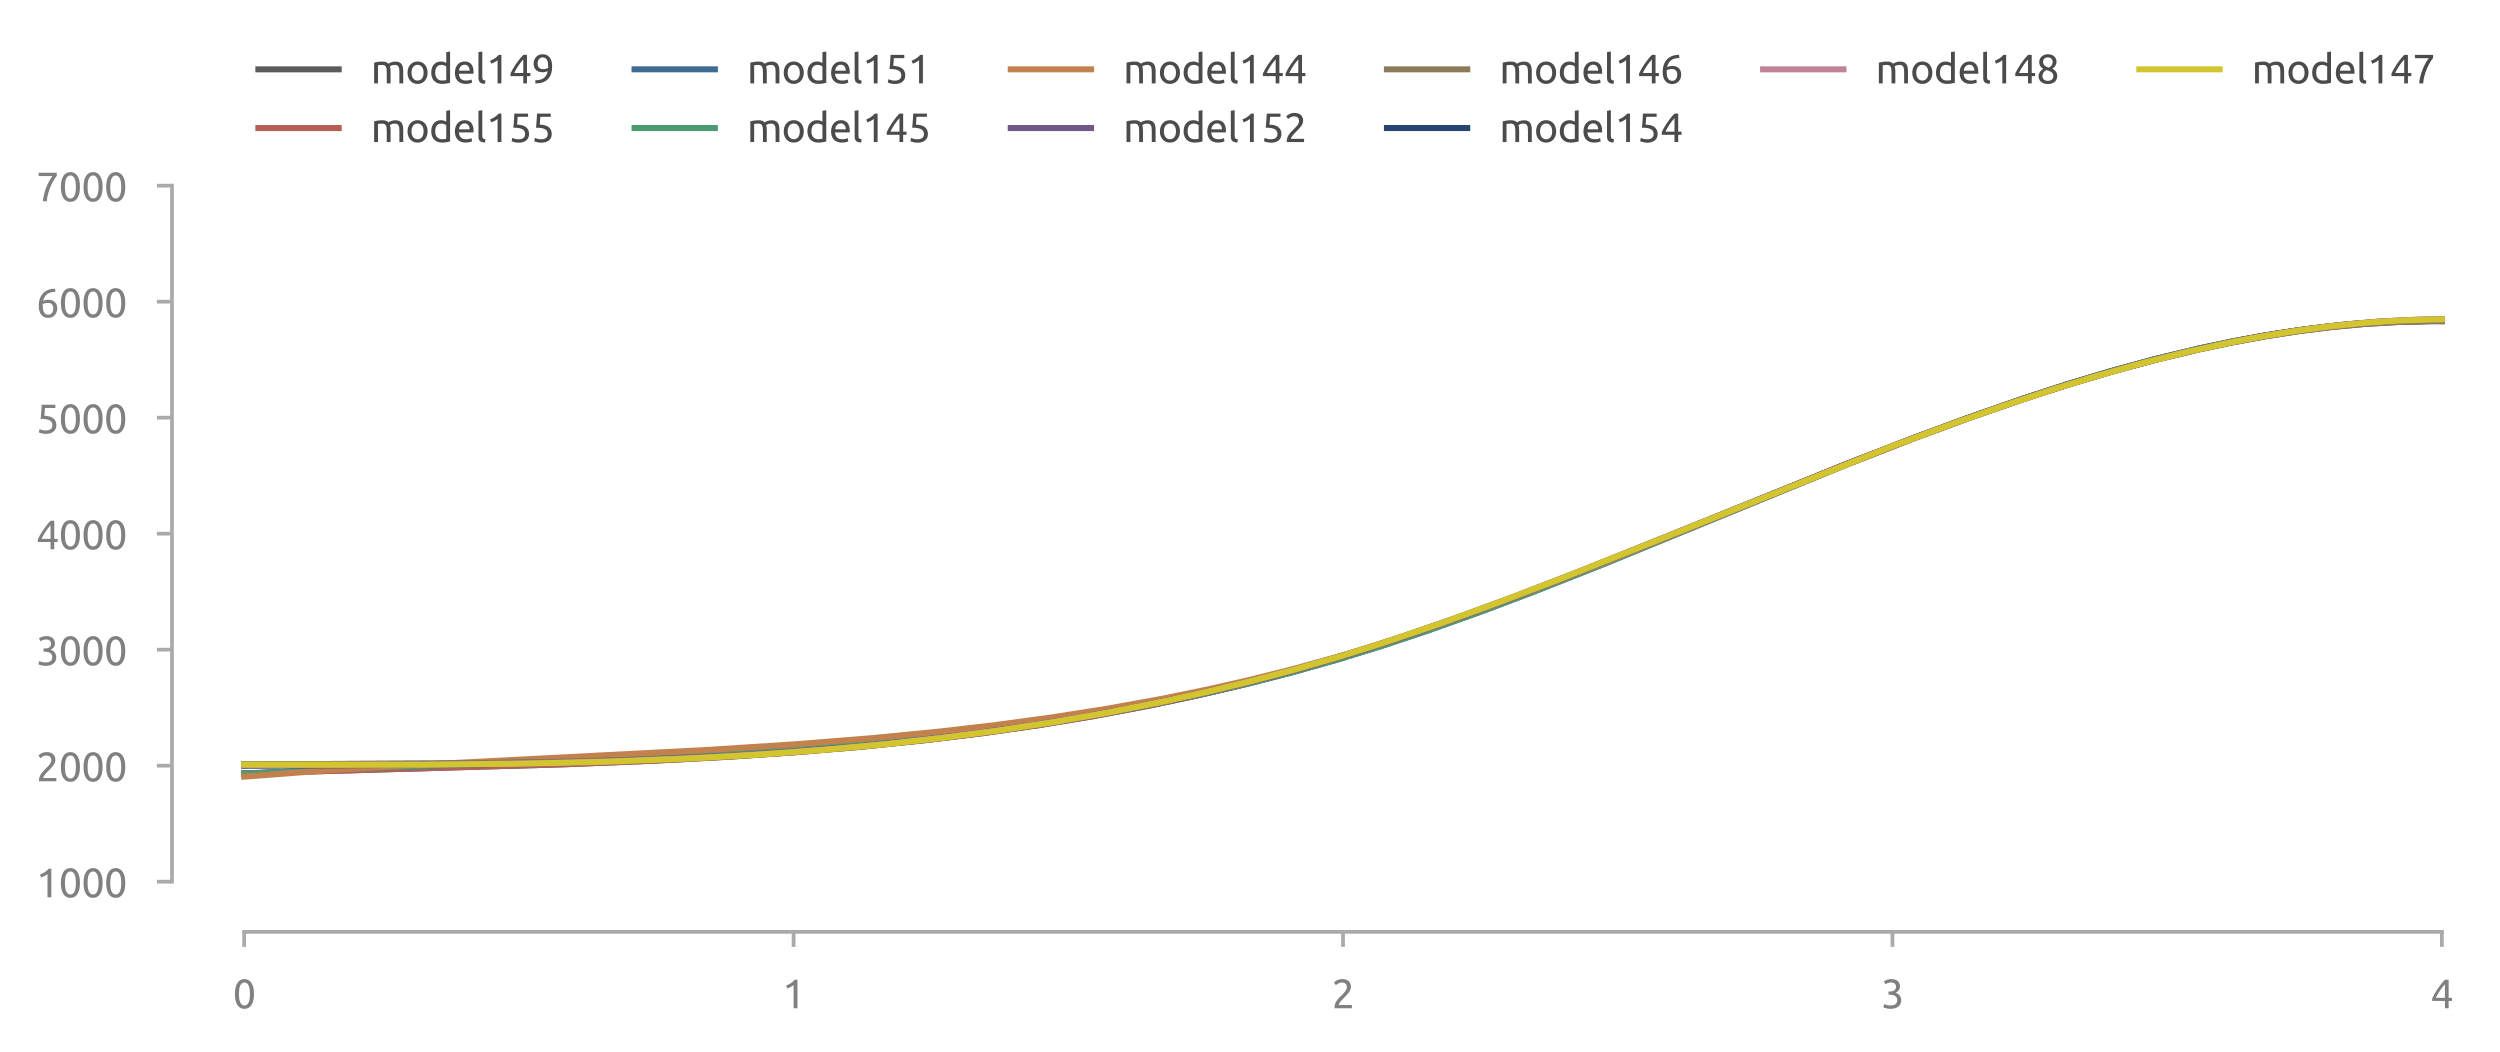 <?xml version="1.0" encoding="utf-8" standalone="no"?>
<!DOCTYPE svg PUBLIC "-//W3C//DTD SVG 1.1//EN"
  "http://www.w3.org/Graphics/SVG/1.1/DTD/svg11.dtd">
<svg xmlns:xlink="http://www.w3.org/1999/xlink" width="497.85pt" height="209.463pt" viewBox="0 0 497.85 209.463" xmlns="http://www.w3.org/2000/svg" version="1.1">
 <defs>
  <style type="text/css">*{stroke-linejoin: round; stroke-linecap: butt}</style>
 </defs>
 <g id="figure_1">
  <g id="patch_1">
   <path d="M 0 209.463 
L 497.85 209.463 
L 497.85 -0 
L 0 -0 
L 0 209.463 
z
" style="fill: none"/>
  </g>
  <g id="axes_1">
   <g id="patch_2">
    <path d="M 44.25 175.575 
L 490.65 175.575 
L 490.65 36.975 
L 44.25 36.975 
L 44.25 175.575 
z
" style="fill: none"/>
   </g>
   <g id="matplotlib.axis_1">
    <g id="xtick_1">
     <g id="line2d_1">
      <defs>
       <path id="m0e3660e4d1" d="M 0 0 
L 0 3 
" style="stroke: #aaaaaa; stroke-width: 0.75"/>
      </defs>
      <g>
       <use xlink:href="#m0e3660e4d1" x="48.626" y="185.575" style="fill: #aaaaaa; stroke: #aaaaaa; stroke-width: 0.75"/>
      </g>
     </g>
     <g id="text_1">
      <!-- 0 -->
      <g style="fill: #808080" transform="translate(46.37 200.782) scale(0.08 -0.08)">
       <defs>
        <path id="Ubuntu-30" d="M 320 2221 
Q 320 3334 713 3936 
Q 1107 4538 1805 4538 
Q 2502 4538 2896 3936 
Q 3290 3334 3290 2221 
Q 3290 1107 2896 505 
Q 2502 -96 1805 -96 
Q 1107 -96 713 505 
Q 320 1107 320 2221 
z
M 2662 2221 
Q 2662 2586 2620 2912 
Q 2579 3238 2480 3481 
Q 2381 3725 2214 3869 
Q 2048 4013 1805 4013 
Q 1562 4013 1395 3869 
Q 1229 3725 1129 3481 
Q 1030 3238 988 2912 
Q 947 2586 947 2221 
Q 947 1856 988 1529 
Q 1030 1203 1129 960 
Q 1229 717 1395 573 
Q 1562 429 1805 429 
Q 2048 429 2214 573 
Q 2381 717 2480 960 
Q 2579 1203 2620 1529 
Q 2662 1856 2662 2221 
z
" transform="scale(0.016)"/>
       </defs>
       <use xlink:href="#Ubuntu-30"/>
      </g>
     </g>
    </g>
    <g id="xtick_2">
     <g id="line2d_2">
      <g>
       <use xlink:href="#m0e3660e4d1" x="158.038" y="185.575" style="fill: #aaaaaa; stroke: #aaaaaa; stroke-width: 0.75"/>
      </g>
     </g>
     <g id="text_2">
      <!-- 1 -->
      <g style="fill: #808080" transform="translate(155.782 200.782) scale(0.08 -0.08)">
       <defs>
        <path id="Ubuntu-31" d="M 595 3520 
Q 960 3661 1305 3881 
Q 1651 4102 1939 4435 
L 2362 4435 
L 2362 0 
L 1766 0 
L 1766 3610 
Q 1690 3539 1578 3462 
Q 1466 3386 1334 3315 
Q 1203 3245 1059 3181 
Q 915 3117 781 3072 
L 595 3520 
z
" transform="scale(0.016)"/>
       </defs>
       <use xlink:href="#Ubuntu-31"/>
      </g>
     </g>
    </g>
    <g id="xtick_3">
     <g id="line2d_3">
      <g>
       <use xlink:href="#m0e3660e4d1" x="267.45" y="185.575" style="fill: #aaaaaa; stroke: #aaaaaa; stroke-width: 0.75"/>
      </g>
     </g>
     <g id="text_3">
      <!-- 2 -->
      <g style="fill: #808080" transform="translate(265.194 200.782) scale(0.08 -0.08)">
       <defs>
        <path id="Ubuntu-32" d="M 2989 3302 
Q 2989 3072 2896 2857 
Q 2803 2643 2649 2435 
Q 2496 2227 2304 2025 
Q 2112 1824 1920 1632 
Q 1811 1523 1667 1376 
Q 1523 1229 1395 1069 
Q 1267 909 1180 761 
Q 1094 614 1094 506 
L 3136 506 
L 3136 0 
L 448 0 
Q 442 38 442 76 
Q 442 115 442 147 
Q 442 448 541 707 
Q 640 966 800 1196 
Q 960 1427 1158 1632 
Q 1357 1837 1549 2029 
Q 1709 2182 1853 2332 
Q 1997 2483 2109 2633 
Q 2221 2784 2288 2944 
Q 2355 3104 2355 3283 
Q 2355 3475 2294 3609 
Q 2234 3744 2131 3833 
Q 2029 3923 1891 3964 
Q 1754 4006 1600 4006 
Q 1414 4006 1260 3955 
Q 1107 3904 985 3837 
Q 864 3770 781 3696 
Q 698 3622 653 3584 
L 358 4006 
Q 416 4070 531 4163 
Q 646 4256 806 4339 
Q 966 4422 1164 4480 
Q 1363 4538 1594 4538 
Q 2291 4538 2640 4214 
Q 2989 3891 2989 3302 
z
" transform="scale(0.016)"/>
       </defs>
       <use xlink:href="#Ubuntu-32"/>
      </g>
     </g>
    </g>
    <g id="xtick_4">
     <g id="line2d_4">
      <g>
       <use xlink:href="#m0e3660e4d1" x="376.862" y="185.575" style="fill: #aaaaaa; stroke: #aaaaaa; stroke-width: 0.75"/>
      </g>
     </g>
     <g id="text_4">
      <!-- 3 -->
      <g style="fill: #808080" transform="translate(374.606 200.782) scale(0.08 -0.08)">
       <defs>
        <path id="Ubuntu-33" d="M 1446 435 
Q 2016 435 2262 659 
Q 2509 883 2509 1261 
Q 2509 1504 2406 1670 
Q 2304 1837 2137 1936 
Q 1971 2035 1750 2076 
Q 1530 2118 1299 2118 
L 1146 2118 
L 1146 2605 
L 1357 2605 
Q 1517 2605 1686 2637 
Q 1856 2669 1997 2752 
Q 2138 2835 2227 2979 
Q 2317 3123 2317 3341 
Q 2317 3520 2253 3648 
Q 2189 3776 2083 3859 
Q 1978 3942 1840 3977 
Q 1702 4013 1549 4013 
Q 1242 4013 1027 3923 
Q 813 3834 666 3738 
L 435 4192 
Q 512 4243 630 4304 
Q 749 4365 896 4416 
Q 1043 4467 1212 4502 
Q 1382 4538 1568 4538 
Q 1920 4538 2176 4451 
Q 2432 4365 2598 4208 
Q 2765 4051 2848 3836 
Q 2931 3622 2931 3373 
Q 2931 3027 2732 2780 
Q 2534 2534 2253 2406 
Q 2426 2355 2586 2259 
Q 2746 2163 2864 2016 
Q 2982 1869 3056 1677 
Q 3130 1485 3130 1248 
Q 3130 960 3030 713 
Q 2931 467 2723 288 
Q 2515 109 2201 6 
Q 1888 -96 1459 -96 
Q 1293 -96 1117 -70 
Q 941 -45 787 -6 
Q 634 32 518 70 
Q 403 109 352 134 
L 467 653 
Q 576 602 829 518 
Q 1082 435 1446 435 
z
" transform="scale(0.016)"/>
       </defs>
       <use xlink:href="#Ubuntu-33"/>
      </g>
     </g>
    </g>
    <g id="xtick_5">
     <g id="line2d_5">
      <g>
       <use xlink:href="#m0e3660e4d1" x="486.274" y="185.575" style="fill: #aaaaaa; stroke: #aaaaaa; stroke-width: 0.75"/>
      </g>
     </g>
     <g id="text_5">
      <!-- 4 -->
      <g style="fill: #808080" transform="translate(484.017 200.782) scale(0.08 -0.08)">
       <defs>
        <path id="Ubuntu-34" d="M 256 1536 
Q 378 1818 589 2192 
Q 800 2566 1065 2963 
Q 1331 3360 1635 3744 
Q 1939 4128 2246 4435 
L 2816 4435 
L 2816 1619 
L 3341 1619 
L 3341 1133 
L 2816 1133 
L 2816 0 
L 2240 0 
L 2240 1133 
L 256 1133 
L 256 1536 
z
M 2240 3731 
Q 2048 3526 1853 3273 
Q 1658 3021 1472 2745 
Q 1286 2470 1123 2182 
Q 960 1894 832 1619 
L 2240 1619 
L 2240 3731 
z
" transform="scale(0.016)"/>
       </defs>
       <use xlink:href="#Ubuntu-34"/>
      </g>
     </g>
    </g>
   </g>
   <g id="matplotlib.axis_2">
    <g id="ytick_1">
     <g id="line2d_6">
      <defs>
       <path id="ma81169bc44" d="M 0 0 
L -3 0 
" style="stroke: #aaaaaa; stroke-width: 0.75"/>
      </defs>
      <g>
       <use xlink:href="#ma81169bc44" x="34.25" y="175.575" style="fill: #aaaaaa; stroke: #aaaaaa; stroke-width: 0.75"/>
      </g>
     </g>
     <g id="text_6">
      <!-- 1000 -->
      <g style="fill: #808080" transform="translate(7.2 178.679) scale(0.08 -0.08)">
       <use xlink:href="#Ubuntu-31"/>
       <use xlink:href="#Ubuntu-30" x="56.4"/>
       <use xlink:href="#Ubuntu-30" x="112.8"/>
       <use xlink:href="#Ubuntu-30" x="169.2"/>
      </g>
     </g>
    </g>
    <g id="ytick_2">
     <g id="line2d_7">
      <g>
       <use xlink:href="#ma81169bc44" x="34.25" y="152.475" style="fill: #aaaaaa; stroke: #aaaaaa; stroke-width: 0.75"/>
      </g>
     </g>
     <g id="text_7">
      <!-- 2000 -->
      <g style="fill: #808080" transform="translate(7.2 155.579) scale(0.08 -0.08)">
       <use xlink:href="#Ubuntu-32"/>
       <use xlink:href="#Ubuntu-30" x="56.4"/>
       <use xlink:href="#Ubuntu-30" x="112.8"/>
       <use xlink:href="#Ubuntu-30" x="169.2"/>
      </g>
     </g>
    </g>
    <g id="ytick_3">
     <g id="line2d_8">
      <g>
       <use xlink:href="#ma81169bc44" x="34.25" y="129.375" style="fill: #aaaaaa; stroke: #aaaaaa; stroke-width: 0.75"/>
      </g>
     </g>
     <g id="text_8">
      <!-- 3000 -->
      <g style="fill: #808080" transform="translate(7.2 132.479) scale(0.08 -0.08)">
       <use xlink:href="#Ubuntu-33"/>
       <use xlink:href="#Ubuntu-30" x="56.4"/>
       <use xlink:href="#Ubuntu-30" x="112.8"/>
       <use xlink:href="#Ubuntu-30" x="169.2"/>
      </g>
     </g>
    </g>
    <g id="ytick_4">
     <g id="line2d_9">
      <g>
       <use xlink:href="#ma81169bc44" x="34.25" y="106.275" style="fill: #aaaaaa; stroke: #aaaaaa; stroke-width: 0.75"/>
      </g>
     </g>
     <g id="text_9">
      <!-- 4000 -->
      <g style="fill: #808080" transform="translate(7.2 109.379) scale(0.08 -0.08)">
       <use xlink:href="#Ubuntu-34"/>
       <use xlink:href="#Ubuntu-30" x="56.4"/>
       <use xlink:href="#Ubuntu-30" x="112.8"/>
       <use xlink:href="#Ubuntu-30" x="169.2"/>
      </g>
     </g>
    </g>
    <g id="ytick_5">
     <g id="line2d_10">
      <g>
       <use xlink:href="#ma81169bc44" x="34.25" y="83.175" style="fill: #aaaaaa; stroke: #aaaaaa; stroke-width: 0.75"/>
      </g>
     </g>
     <g id="text_10">
      <!-- 5000 -->
      <g style="fill: #808080" transform="translate(7.2 86.279) scale(0.08 -0.08)">
       <defs>
        <path id="Ubuntu-35" d="M 1274 2726 
Q 2240 2688 2691 2304 
Q 3142 1920 3142 1261 
Q 3142 966 3043 716 
Q 2944 467 2742 288 
Q 2541 109 2233 6 
Q 1926 -96 1504 -96 
Q 1338 -96 1165 -70 
Q 992 -45 845 -6 
Q 698 32 582 70 
Q 467 109 416 134 
L 531 653 
Q 640 602 886 518 
Q 1133 435 1491 435 
Q 1779 435 1974 499 
Q 2170 563 2291 672 
Q 2413 781 2467 925 
Q 2522 1069 2522 1229 
Q 2522 1472 2438 1661 
Q 2355 1850 2144 1978 
Q 1933 2106 1581 2173 
Q 1229 2240 691 2240 
Q 730 2554 752 2829 
Q 774 3104 793 3366 
Q 813 3629 825 3888 
Q 838 4147 851 4435 
L 2989 4435 
L 2989 3930 
L 1370 3930 
Q 1363 3834 1350 3670 
Q 1338 3507 1325 3331 
Q 1312 3155 1299 2988 
Q 1286 2822 1274 2726 
z
" transform="scale(0.016)"/>
       </defs>
       <use xlink:href="#Ubuntu-35"/>
       <use xlink:href="#Ubuntu-30" x="56.4"/>
       <use xlink:href="#Ubuntu-30" x="112.8"/>
       <use xlink:href="#Ubuntu-30" x="169.2"/>
      </g>
     </g>
    </g>
    <g id="ytick_6">
     <g id="line2d_11">
      <g>
       <use xlink:href="#ma81169bc44" x="34.25" y="60.075" style="fill: #aaaaaa; stroke: #aaaaaa; stroke-width: 0.75"/>
      </g>
     </g>
     <g id="text_11">
      <!-- 6000 -->
      <g style="fill: #808080" transform="translate(7.2 63.179) scale(0.08 -0.08)">
       <defs>
        <path id="Ubuntu-36" d="M 403 1779 
Q 403 2426 582 2922 
Q 762 3418 1091 3757 
Q 1421 4096 1891 4272 
Q 2362 4448 2950 4454 
L 2995 3955 
Q 2618 3949 2307 3872 
Q 1997 3795 1753 3628 
Q 1510 3462 1344 3196 
Q 1178 2931 1094 2541 
Q 1261 2618 1469 2669 
Q 1677 2720 1901 2720 
Q 2278 2720 2540 2605 
Q 2803 2490 2969 2301 
Q 3136 2112 3209 1865 
Q 3283 1619 3283 1350 
Q 3283 1107 3200 851 
Q 3117 595 2947 384 
Q 2778 173 2515 38 
Q 2253 -96 1894 -96 
Q 1165 -96 784 403 
Q 403 902 403 1779 
z
M 1837 2234 
Q 1613 2234 1421 2192 
Q 1229 2150 1037 2067 
Q 1030 1997 1027 1923 
Q 1024 1850 1024 1779 
Q 1024 1498 1062 1248 
Q 1101 998 1200 809 
Q 1299 621 1465 509 
Q 1632 397 1888 397 
Q 2099 397 2246 486 
Q 2394 576 2490 717 
Q 2586 858 2627 1021 
Q 2669 1184 2669 1338 
Q 2669 1773 2461 2003 
Q 2253 2234 1837 2234 
z
" transform="scale(0.016)"/>
       </defs>
       <use xlink:href="#Ubuntu-36"/>
       <use xlink:href="#Ubuntu-30" x="56.4"/>
       <use xlink:href="#Ubuntu-30" x="112.8"/>
       <use xlink:href="#Ubuntu-30" x="169.2"/>
      </g>
     </g>
    </g>
    <g id="ytick_7">
     <g id="line2d_12">
      <g>
       <use xlink:href="#ma81169bc44" x="34.25" y="36.975" style="fill: #aaaaaa; stroke: #aaaaaa; stroke-width: 0.75"/>
      </g>
     </g>
     <g id="text_12">
      <!-- 7000 -->
      <g style="fill: #808080" transform="translate(7.2 40.079) scale(0.08 -0.08)">
       <defs>
        <path id="Ubuntu-37" d="M 1043 0 
Q 1082 512 1226 1078 
Q 1370 1645 1581 2179 
Q 1792 2714 2045 3171 
Q 2298 3629 2541 3917 
L 384 3917 
L 384 4435 
L 3206 4435 
L 3206 3942 
Q 2995 3699 2739 3273 
Q 2483 2848 2256 2320 
Q 2029 1792 1865 1193 
Q 1702 595 1664 0 
L 1043 0 
z
" transform="scale(0.016)"/>
       </defs>
       <use xlink:href="#Ubuntu-37"/>
       <use xlink:href="#Ubuntu-30" x="56.4"/>
       <use xlink:href="#Ubuntu-30" x="112.8"/>
       <use xlink:href="#Ubuntu-30" x="169.2"/>
      </g>
     </g>
    </g>
   </g>
   <g id="line2d_13">
    <path d="M 48.626 153.997 
L 75.017 153.255 
L 112.404 152.198 
L 129.998 151.495 
L 145.393 150.679 
L 158.588 149.786 
L 171.783 148.677 
L 184.979 147.314 
L 195.975 145.961 
L 206.971 144.386 
L 217.967 142.57 
L 228.963 140.492 
L 237.76 138.628 
L 246.557 136.571 
L 255.354 134.313 
L 264.151 131.842 
L 272.948 129.149 
L 281.745 126.247 
L 292.741 122.364 
L 303.737 118.249 
L 316.933 113.076 
L 336.726 105.031 
L 367.515 92.491 
L 380.71 87.353 
L 391.707 83.276 
L 402.703 79.442 
L 411.5 76.586 
L 420.297 73.946 
L 429.094 71.549 
L 437.89 69.423 
L 444.488 68.023 
L 451.086 66.801 
L 457.684 65.77 
L 464.281 64.94 
L 470.879 64.324 
L 477.477 63.932 
L 484.074 63.776 
L 486.274 63.779 
L 486.274 63.779 
" clip-path="url(#pc336cd7f4e)" style="fill: none; stroke: #5b5b5b; stroke-width: 1.2; stroke-linecap: square"/>
   </g>
   <g id="line2d_14">
    <path d="M 48.626 153.994 
L 75.017 153.253 
L 112.404 152.197 
L 129.998 151.495 
L 145.393 150.68 
L 158.588 149.787 
L 171.783 148.677 
L 184.979 147.315 
L 195.975 145.961 
L 206.971 144.386 
L 217.967 142.57 
L 228.963 140.493 
L 237.76 138.628 
L 246.557 136.571 
L 255.354 134.313 
L 264.151 131.842 
L 272.948 129.149 
L 281.745 126.247 
L 292.741 122.364 
L 303.737 118.249 
L 316.933 113.076 
L 336.726 105.031 
L 367.515 92.491 
L 380.71 87.353 
L 391.707 83.276 
L 402.703 79.442 
L 411.5 76.585 
L 420.297 73.945 
L 429.094 71.549 
L 437.89 69.423 
L 444.488 68.022 
L 451.086 66.801 
L 457.684 65.769 
L 464.281 64.94 
L 470.879 64.323 
L 477.477 63.931 
L 484.074 63.776 
L 486.274 63.778 
L 486.274 63.778 
" clip-path="url(#pc336cd7f4e)" style="fill: none; stroke: #b45f58; stroke-width: 1.2; stroke-linecap: square"/>
   </g>
   <g id="line2d_15">
    <path d="M 48.626 154.092 
L 66.22 153.221 
L 90.412 152.279 
L 129.998 150.762 
L 147.592 149.851 
L 162.987 148.824 
L 176.182 147.72 
L 189.377 146.367 
L 200.373 145.018 
L 211.37 143.443 
L 222.366 141.618 
L 231.163 139.962 
L 239.96 138.118 
L 248.757 136.074 
L 257.553 133.818 
L 266.35 131.337 
L 275.147 128.624 
L 283.944 125.697 
L 294.94 121.781 
L 305.937 117.629 
L 319.132 112.413 
L 338.925 104.309 
L 367.515 92.595 
L 380.71 87.419 
L 391.707 83.312 
L 402.703 79.452 
L 411.5 76.579 
L 420.297 73.928 
L 429.094 71.525 
L 437.89 69.4 
L 444.488 68.004 
L 451.086 66.793 
L 457.684 65.777 
L 464.281 64.968 
L 470.879 64.378 
L 477.477 64.02 
L 484.074 63.904 
L 486.274 63.921 
L 486.274 63.921 
" clip-path="url(#pc336cd7f4e)" style="fill: none; stroke: #3d6b91; stroke-width: 1.2; stroke-linecap: square"/>
   </g>
   <g id="line2d_16">
    <path d="M 48.626 154.099 
L 66.22 153.225 
L 90.412 152.281 
L 129.998 150.762 
L 147.592 149.851 
L 162.987 148.824 
L 176.182 147.72 
L 189.377 146.367 
L 200.373 145.019 
L 211.37 143.444 
L 222.366 141.619 
L 231.163 139.963 
L 239.96 138.119 
L 248.757 136.074 
L 257.553 133.818 
L 266.35 131.337 
L 275.147 128.623 
L 283.944 125.696 
L 294.94 121.779 
L 305.937 117.626 
L 319.132 112.409 
L 338.925 104.303 
L 367.515 92.587 
L 380.71 87.409 
L 391.707 83.302 
L 402.703 79.442 
L 411.5 76.569 
L 420.297 73.918 
L 429.094 71.516 
L 437.89 69.391 
L 444.488 67.996 
L 451.086 66.786 
L 457.684 65.771 
L 464.281 64.963 
L 470.879 64.375 
L 477.477 64.017 
L 484.074 63.903 
L 486.274 63.921 
L 486.274 63.921 
" clip-path="url(#pc336cd7f4e)" style="fill: none; stroke: #4e9a73; stroke-width: 1.2; stroke-linecap: square"/>
   </g>
   <g id="line2d_17">
    <path d="M 48.626 154.662 
L 64.021 153.484 
L 81.615 152.393 
L 105.806 151.147 
L 140.994 149.336 
L 158.588 148.199 
L 173.983 146.964 
L 187.178 145.671 
L 198.174 144.394 
L 209.17 142.907 
L 220.167 141.185 
L 231.163 139.202 
L 239.96 137.409 
L 248.757 135.419 
L 257.553 133.219 
L 266.35 130.795 
L 275.147 128.138 
L 283.944 125.267 
L 294.94 121.419 
L 305.937 117.333 
L 319.132 112.193 
L 338.925 104.194 
L 367.515 92.605 
L 380.71 87.474 
L 391.707 83.399 
L 402.703 79.564 
L 411.5 76.705 
L 420.297 74.063 
L 429.094 71.665 
L 437.89 69.538 
L 444.488 68.138 
L 451.086 66.919 
L 457.684 65.891 
L 464.281 65.067 
L 470.879 64.459 
L 477.477 64.078 
L 484.074 63.935 
L 486.274 63.943 
L 486.274 63.943 
" clip-path="url(#pc336cd7f4e)" style="fill: none; stroke: #c3824d; stroke-width: 1.2; stroke-linecap: square"/>
   </g>
   <g id="line2d_18">
    <path d="M 48.626 152.218 
L 94.81 152.007 
L 114.603 151.663 
L 129.998 151.19 
L 145.393 150.482 
L 158.588 149.651 
L 171.783 148.578 
L 182.78 147.478 
L 193.776 146.171 
L 204.772 144.638 
L 215.768 142.861 
L 226.764 140.822 
L 235.561 138.99 
L 244.358 136.97 
L 253.155 134.752 
L 261.952 132.326 
L 270.749 129.684 
L 279.546 126.831 
L 290.542 123.007 
L 301.538 118.945 
L 314.733 113.829 
L 332.327 106.748 
L 367.515 92.492 
L 380.71 87.389 
L 391.707 83.341 
L 402.703 79.535 
L 411.5 76.699 
L 420.297 74.078 
L 429.094 71.698 
L 437.89 69.586 
L 444.488 68.194 
L 451.086 66.979 
L 457.684 65.953 
L 464.281 65.126 
L 470.879 64.51 
L 477.477 64.116 
L 484.074 63.956 
L 486.274 63.956 
L 486.274 63.956 
" clip-path="url(#pc336cd7f4e)" style="fill: none; stroke: #71588b; stroke-width: 1.2; stroke-linecap: square"/>
   </g>
   <g id="line2d_19">
    <path d="M 48.626 152.219 
L 94.81 152.008 
L 114.603 151.664 
L 129.998 151.19 
L 145.393 150.482 
L 158.588 149.65 
L 171.783 148.578 
L 182.78 147.477 
L 193.776 146.169 
L 204.772 144.636 
L 215.768 142.859 
L 226.764 140.82 
L 235.561 138.988 
L 244.358 136.968 
L 253.155 134.75 
L 261.952 132.324 
L 270.749 129.682 
L 279.546 126.829 
L 290.542 123.005 
L 301.538 118.943 
L 314.733 113.827 
L 332.327 106.746 
L 367.515 92.49 
L 380.71 87.387 
L 391.707 83.339 
L 402.703 79.533 
L 411.5 76.697 
L 420.297 74.076 
L 429.094 71.696 
L 437.89 69.584 
L 444.488 68.192 
L 451.086 66.977 
L 457.684 65.951 
L 464.281 65.124 
L 470.879 64.508 
L 477.477 64.114 
L 484.074 63.953 
L 486.274 63.953 
L 486.274 63.953 
" clip-path="url(#pc336cd7f4e)" style="fill: none; stroke: #8d7a5a; stroke-width: 1.2; stroke-linecap: square"/>
   </g>
   <g id="line2d_20">
    <path d="M 48.626 152.509 
L 92.611 152.244 
L 112.404 151.878 
L 127.799 151.392 
L 143.193 150.676 
L 156.389 149.844 
L 169.584 148.777 
L 180.58 147.686 
L 191.577 146.394 
L 202.573 144.882 
L 213.569 143.133 
L 224.565 141.128 
L 235.561 138.852 
L 244.358 136.822 
L 253.155 134.598 
L 261.952 132.169 
L 270.749 129.528 
L 279.546 126.68 
L 290.542 122.865 
L 301.538 118.817 
L 314.733 113.721 
L 332.327 106.668 
L 369.714 91.598 
L 382.91 86.543 
L 393.906 82.541 
L 404.902 78.785 
L 413.699 75.991 
L 422.496 73.413 
L 431.293 71.077 
L 440.09 69.01 
L 446.687 67.651 
L 453.285 66.469 
L 459.883 65.474 
L 466.48 64.678 
L 473.078 64.092 
L 479.676 63.727 
L 486.274 63.593 
L 486.274 63.593 
" clip-path="url(#pc336cd7f4e)" style="fill: none; stroke: #274574; stroke-width: 1.2; stroke-linecap: square"/>
   </g>
   <g id="line2d_21">
    <path d="M 48.626 152.42 
L 90.412 152.234 
L 110.205 151.911 
L 125.6 151.462 
L 140.994 150.789 
L 154.19 149.997 
L 167.385 148.974 
L 178.381 147.923 
L 189.377 146.672 
L 200.373 145.206 
L 211.37 143.505 
L 222.366 141.553 
L 233.362 139.331 
L 242.159 137.348 
L 250.956 135.173 
L 259.753 132.796 
L 268.55 130.209 
L 277.347 127.41 
L 288.343 123.649 
L 299.339 119.644 
L 312.534 114.586 
L 330.128 107.563 
L 371.913 90.747 
L 385.109 85.733 
L 396.105 81.777 
L 407.101 78.076 
L 415.898 75.333 
L 424.695 72.813 
L 433.492 70.54 
L 442.289 68.543 
L 448.887 67.24 
L 455.484 66.118 
L 462.082 65.187 
L 468.68 64.457 
L 475.277 63.941 
L 481.875 63.649 
L 486.274 63.585 
L 486.274 63.585 
" clip-path="url(#pc336cd7f4e)" style="fill: none; stroke: #bf8296; stroke-width: 1.2; stroke-linecap: square"/>
   </g>
   <g id="line2d_22">
    <path d="M 48.626 152.255 
L 83.814 152.281 
L 103.607 152.082 
L 121.201 151.675 
L 136.596 151.083 
L 149.791 150.364 
L 162.987 149.419 
L 176.182 148.218 
L 187.178 147.001 
L 198.174 145.569 
L 209.17 143.905 
L 220.167 141.993 
L 231.163 139.815 
L 239.96 137.87 
L 248.757 135.736 
L 257.553 133.403 
L 266.35 130.864 
L 275.147 128.113 
L 286.143 124.404 
L 297.14 120.444 
L 310.335 115.429 
L 325.73 109.328 
L 376.312 89.067 
L 389.507 84.15 
L 400.504 80.296 
L 409.3 77.408 
L 418.097 74.722 
L 426.894 72.263 
L 435.691 70.059 
L 444.488 68.134 
L 451.086 66.89 
L 457.684 65.828 
L 464.281 64.961 
L 470.879 64.298 
L 477.477 63.851 
L 484.074 63.631 
L 486.274 63.61 
L 486.274 63.61 
" clip-path="url(#pc336cd7f4e)" style="fill: none; stroke: #d2c52d; stroke-width: 1.2; stroke-linecap: square"/>
   </g>
   <g id="patch_3">
    <path d="M 34.25 175.575 
L 34.25 36.975 
" style="fill: none; stroke: #aaaaaa; stroke-width: 0.75; stroke-linejoin: miter; stroke-linecap: square"/>
   </g>
   <g id="patch_4">
    <path d="M 48.626 185.575 
L 486.274 185.575 
" style="fill: none; stroke: #aaaaaa; stroke-width: 0.75; stroke-linejoin: miter; stroke-linecap: square"/>
   </g>
   <g id="legend_1">
    <g id="line2d_23">
     <path d="M 51.45 13.807 
L 59.45 13.807 
L 67.45 13.807 
" style="fill: none; stroke: #5b5b5b; stroke-width: 1.2; stroke-linecap: square"/>
    </g>
    <g id="text_13">
     <!-- model149 -->
     <g style="fill: #4b4b4b" transform="translate(73.85 16.608) scale(0.08 -0.08)">
      <defs>
       <path id="Ubuntu-6d" d="M 512 3232 
Q 717 3283 1053 3340 
Q 1389 3398 1830 3398 
Q 2150 3398 2368 3312 
Q 2586 3226 2733 3059 
Q 2778 3091 2874 3148 
Q 2970 3206 3110 3260 
Q 3251 3315 3424 3356 
Q 3597 3398 3795 3398 
Q 4179 3398 4422 3286 
Q 4666 3174 4803 2969 
Q 4941 2765 4989 2483 
Q 5037 2202 5037 1869 
L 5037 0 
L 4442 0 
L 4442 1741 
Q 4442 2035 4413 2246 
Q 4384 2458 4304 2598 
Q 4224 2739 4086 2806 
Q 3949 2874 3731 2874 
Q 3430 2874 3235 2794 
Q 3040 2714 2970 2650 
Q 3021 2483 3046 2284 
Q 3072 2086 3072 1869 
L 3072 0 
L 2477 0 
L 2477 1741 
Q 2477 2035 2445 2246 
Q 2413 2458 2333 2598 
Q 2253 2739 2115 2806 
Q 1978 2874 1766 2874 
Q 1677 2874 1574 2867 
Q 1472 2861 1379 2851 
Q 1286 2842 1209 2829 
Q 1133 2816 1107 2810 
L 1107 0 
L 512 0 
L 512 3232 
z
" transform="scale(0.016)"/>
       <path id="Ubuntu-6f" d="M 3450 1664 
Q 3450 1267 3334 947 
Q 3219 627 3011 396 
Q 2803 166 2515 41 
Q 2227 -83 1888 -83 
Q 1549 -83 1261 41 
Q 973 166 765 396 
Q 557 627 441 947 
Q 326 1267 326 1664 
Q 326 2054 441 2377 
Q 557 2701 765 2931 
Q 973 3162 1261 3286 
Q 1549 3411 1888 3411 
Q 2227 3411 2515 3286 
Q 2803 3162 3011 2931 
Q 3219 2701 3334 2377 
Q 3450 2054 3450 1664 
z
M 2829 1664 
Q 2829 2227 2576 2556 
Q 2323 2886 1888 2886 
Q 1453 2886 1200 2556 
Q 947 2227 947 1664 
Q 947 1101 1200 771 
Q 1453 442 1888 442 
Q 2323 442 2576 771 
Q 2829 1101 2829 1664 
z
" transform="scale(0.016)"/>
       <path id="Ubuntu-64" d="M 2662 2624 
Q 2554 2714 2349 2797 
Q 2144 2880 1901 2880 
Q 1645 2880 1462 2787 
Q 1280 2694 1165 2531 
Q 1050 2368 998 2144 
Q 947 1920 947 1664 
Q 947 1082 1235 765 
Q 1523 448 2003 448 
Q 2246 448 2409 470 
Q 2573 493 2662 518 
L 2662 2624 
z
M 2662 4864 
L 3258 4966 
L 3258 96 
Q 3053 38 2733 -19 
Q 2413 -77 1997 -77 
Q 1613 -77 1305 44 
Q 998 166 780 390 
Q 563 614 444 937 
Q 326 1261 326 1664 
Q 326 2048 425 2368 
Q 525 2688 717 2918 
Q 909 3149 1187 3277 
Q 1466 3405 1824 3405 
Q 2112 3405 2333 3328 
Q 2554 3251 2662 3181 
L 2662 4864 
z
" transform="scale(0.016)"/>
       <path id="Ubuntu-65" d="M 326 1658 
Q 326 2099 454 2428 
Q 582 2758 793 2976 
Q 1005 3194 1280 3302 
Q 1555 3411 1843 3411 
Q 2515 3411 2873 2992 
Q 3232 2573 3232 1715 
Q 3232 1677 3232 1616 
Q 3232 1555 3226 1504 
L 947 1504 
Q 986 986 1248 717 
Q 1510 448 2067 448 
Q 2381 448 2595 502 
Q 2810 557 2918 608 
L 3002 109 
Q 2893 51 2621 -13 
Q 2349 -77 2003 -77 
Q 1568 -77 1251 54 
Q 934 186 729 416 
Q 525 646 425 963 
Q 326 1280 326 1658 
z
M 2611 1984 
Q 2618 2387 2410 2646 
Q 2202 2906 1837 2906 
Q 1632 2906 1475 2826 
Q 1318 2746 1209 2618 
Q 1101 2490 1040 2323 
Q 979 2157 960 1984 
L 2611 1984 
z
" transform="scale(0.016)"/>
       <path id="Ubuntu-6c" d="M 1510 -64 
Q 960 -51 729 173 
Q 499 397 499 870 
L 499 4864 
L 1094 4966 
L 1094 966 
Q 1094 819 1120 723 
Q 1146 627 1203 569 
Q 1261 512 1357 483 
Q 1453 454 1594 435 
L 1510 -64 
z
" transform="scale(0.016)"/>
       <path id="Ubuntu-39" d="M 3206 2662 
Q 3206 1344 2550 669 
Q 1894 -6 602 -13 
L 582 486 
Q 986 486 1309 563 
Q 1632 640 1875 809 
Q 2118 979 2281 1248 
Q 2445 1517 2522 1907 
Q 2355 1830 2144 1782 
Q 1933 1734 1709 1734 
Q 1331 1734 1068 1846 
Q 806 1958 640 2147 
Q 474 2336 400 2582 
Q 326 2829 326 3098 
Q 326 3334 409 3590 
Q 493 3846 662 4057 
Q 832 4269 1094 4403 
Q 1357 4538 1715 4538 
Q 2080 4538 2358 4410 
Q 2637 4282 2825 4038 
Q 3014 3795 3110 3446 
Q 3206 3098 3206 2662 
z
M 1773 2221 
Q 1997 2221 2195 2262 
Q 2394 2304 2579 2387 
Q 2586 2458 2586 2525 
Q 2586 2592 2586 2662 
Q 2586 2938 2547 3190 
Q 2509 3443 2409 3632 
Q 2310 3821 2144 3933 
Q 1978 4045 1722 4045 
Q 1510 4045 1363 3955 
Q 1216 3866 1120 3728 
Q 1024 3590 982 3427 
Q 941 3264 941 3110 
Q 941 2675 1149 2448 
Q 1357 2221 1773 2221 
z
" transform="scale(0.016)"/>
      </defs>
      <use xlink:href="#Ubuntu-6d"/>
      <use xlink:href="#Ubuntu-6f" x="86.1"/>
      <use xlink:href="#Ubuntu-64" x="145.1"/>
      <use xlink:href="#Ubuntu-65" x="204"/>
      <use xlink:href="#Ubuntu-6c" x="259.9"/>
      <use xlink:href="#Ubuntu-31" x="287.2"/>
      <use xlink:href="#Ubuntu-34" x="343.6"/>
      <use xlink:href="#Ubuntu-39" x="400"/>
     </g>
    </g>
    <g id="line2d_24">
     <path d="M 51.45 25.495 
L 59.45 25.495 
L 67.45 25.495 
" style="fill: none; stroke: #b45f58; stroke-width: 1.2; stroke-linecap: square"/>
    </g>
    <g id="text_14">
     <!-- model155 -->
     <g style="fill: #4b4b4b" transform="translate(73.85 28.295) scale(0.08 -0.08)">
      <use xlink:href="#Ubuntu-6d"/>
      <use xlink:href="#Ubuntu-6f" x="86.1"/>
      <use xlink:href="#Ubuntu-64" x="145.1"/>
      <use xlink:href="#Ubuntu-65" x="204"/>
      <use xlink:href="#Ubuntu-6c" x="259.9"/>
      <use xlink:href="#Ubuntu-31" x="287.2"/>
      <use xlink:href="#Ubuntu-35" x="343.6"/>
      <use xlink:href="#Ubuntu-35" x="400"/>
     </g>
    </g>
    <g id="line2d_25">
     <path d="M 126.364 13.807 
L 134.364 13.807 
L 142.364 13.807 
" style="fill: none; stroke: #3d6b91; stroke-width: 1.2; stroke-linecap: square"/>
    </g>
    <g id="text_15">
     <!-- model151 -->
     <g style="fill: #4b4b4b" transform="translate(148.764 16.608) scale(0.08 -0.08)">
      <use xlink:href="#Ubuntu-6d"/>
      <use xlink:href="#Ubuntu-6f" x="86.1"/>
      <use xlink:href="#Ubuntu-64" x="145.1"/>
      <use xlink:href="#Ubuntu-65" x="204"/>
      <use xlink:href="#Ubuntu-6c" x="259.9"/>
      <use xlink:href="#Ubuntu-31" x="287.2"/>
      <use xlink:href="#Ubuntu-35" x="343.6"/>
      <use xlink:href="#Ubuntu-31" x="400"/>
     </g>
    </g>
    <g id="line2d_26">
     <path d="M 126.364 25.495 
L 134.364 25.495 
L 142.364 25.495 
" style="fill: none; stroke: #4e9a73; stroke-width: 1.2; stroke-linecap: square"/>
    </g>
    <g id="text_16">
     <!-- model145 -->
     <g style="fill: #4b4b4b" transform="translate(148.764 28.295) scale(0.08 -0.08)">
      <use xlink:href="#Ubuntu-6d"/>
      <use xlink:href="#Ubuntu-6f" x="86.1"/>
      <use xlink:href="#Ubuntu-64" x="145.1"/>
      <use xlink:href="#Ubuntu-65" x="204"/>
      <use xlink:href="#Ubuntu-6c" x="259.9"/>
      <use xlink:href="#Ubuntu-31" x="287.2"/>
      <use xlink:href="#Ubuntu-34" x="343.6"/>
      <use xlink:href="#Ubuntu-35" x="400"/>
     </g>
    </g>
    <g id="line2d_27">
     <path d="M 201.278 13.807 
L 209.278 13.807 
L 217.278 13.807 
" style="fill: none; stroke: #c3824d; stroke-width: 1.2; stroke-linecap: square"/>
    </g>
    <g id="text_17">
     <!-- model144 -->
     <g style="fill: #4b4b4b" transform="translate(223.678 16.608) scale(0.08 -0.08)">
      <use xlink:href="#Ubuntu-6d"/>
      <use xlink:href="#Ubuntu-6f" x="86.1"/>
      <use xlink:href="#Ubuntu-64" x="145.1"/>
      <use xlink:href="#Ubuntu-65" x="204"/>
      <use xlink:href="#Ubuntu-6c" x="259.9"/>
      <use xlink:href="#Ubuntu-31" x="287.2"/>
      <use xlink:href="#Ubuntu-34" x="343.6"/>
      <use xlink:href="#Ubuntu-34" x="400"/>
     </g>
    </g>
    <g id="line2d_28">
     <path d="M 201.278 25.495 
L 209.278 25.495 
L 217.278 25.495 
" style="fill: none; stroke: #71588b; stroke-width: 1.2; stroke-linecap: square"/>
    </g>
    <g id="text_18">
     <!-- model152 -->
     <g style="fill: #4b4b4b" transform="translate(223.678 28.295) scale(0.08 -0.08)">
      <use xlink:href="#Ubuntu-6d"/>
      <use xlink:href="#Ubuntu-6f" x="86.1"/>
      <use xlink:href="#Ubuntu-64" x="145.1"/>
      <use xlink:href="#Ubuntu-65" x="204"/>
      <use xlink:href="#Ubuntu-6c" x="259.9"/>
      <use xlink:href="#Ubuntu-31" x="287.2"/>
      <use xlink:href="#Ubuntu-35" x="343.6"/>
      <use xlink:href="#Ubuntu-32" x="400"/>
     </g>
    </g>
    <g id="line2d_29">
     <path d="M 276.191 13.807 
L 284.191 13.807 
L 292.191 13.807 
" style="fill: none; stroke: #8d7a5a; stroke-width: 1.2; stroke-linecap: square"/>
    </g>
    <g id="text_19">
     <!-- model146 -->
     <g style="fill: #4b4b4b" transform="translate(298.591 16.608) scale(0.08 -0.08)">
      <use xlink:href="#Ubuntu-6d"/>
      <use xlink:href="#Ubuntu-6f" x="86.1"/>
      <use xlink:href="#Ubuntu-64" x="145.1"/>
      <use xlink:href="#Ubuntu-65" x="204"/>
      <use xlink:href="#Ubuntu-6c" x="259.9"/>
      <use xlink:href="#Ubuntu-31" x="287.2"/>
      <use xlink:href="#Ubuntu-34" x="343.6"/>
      <use xlink:href="#Ubuntu-36" x="400"/>
     </g>
    </g>
    <g id="line2d_30">
     <path d="M 276.191 25.495 
L 284.191 25.495 
L 292.191 25.495 
" style="fill: none; stroke: #274574; stroke-width: 1.2; stroke-linecap: square"/>
    </g>
    <g id="text_20">
     <!-- model154 -->
     <g style="fill: #4b4b4b" transform="translate(298.591 28.295) scale(0.08 -0.08)">
      <use xlink:href="#Ubuntu-6d"/>
      <use xlink:href="#Ubuntu-6f" x="86.1"/>
      <use xlink:href="#Ubuntu-64" x="145.1"/>
      <use xlink:href="#Ubuntu-65" x="204"/>
      <use xlink:href="#Ubuntu-6c" x="259.9"/>
      <use xlink:href="#Ubuntu-31" x="287.2"/>
      <use xlink:href="#Ubuntu-35" x="343.6"/>
      <use xlink:href="#Ubuntu-34" x="400"/>
     </g>
    </g>
    <g id="line2d_31">
     <path d="M 351.105 13.807 
L 359.105 13.807 
L 367.105 13.807 
" style="fill: none; stroke: #bf8296; stroke-width: 1.2; stroke-linecap: square"/>
    </g>
    <g id="text_21">
     <!-- model148 -->
     <g style="fill: #4b4b4b" transform="translate(373.505 16.608) scale(0.08 -0.08)">
      <defs>
       <path id="Ubuntu-38" d="M 3258 1152 
Q 3258 883 3165 656 
Q 3072 429 2889 259 
Q 2707 90 2432 -3 
Q 2157 -96 1798 -96 
Q 1382 -96 1104 22 
Q 826 141 659 320 
Q 493 499 422 713 
Q 352 928 352 1120 
Q 352 1306 413 1475 
Q 474 1645 573 1792 
Q 672 1939 803 2057 
Q 934 2176 1082 2266 
Q 454 2624 454 3322 
Q 454 3565 550 3785 
Q 646 4006 822 4172 
Q 998 4339 1248 4438 
Q 1498 4538 1805 4538 
Q 2163 4538 2419 4429 
Q 2675 4320 2838 4150 
Q 3002 3981 3075 3776 
Q 3149 3571 3149 3379 
Q 3149 3194 3094 3030 
Q 3040 2867 2947 2726 
Q 2854 2586 2736 2477 
Q 2618 2368 2490 2285 
Q 3245 1926 3258 1152 
z
M 954 1114 
Q 954 998 995 873 
Q 1037 749 1139 643 
Q 1242 538 1402 467 
Q 1562 397 1805 397 
Q 2022 397 2185 461 
Q 2349 525 2451 624 
Q 2554 723 2605 851 
Q 2656 979 2656 1114 
Q 2656 1318 2579 1472 
Q 2502 1626 2358 1741 
Q 2214 1856 2012 1936 
Q 1811 2016 1555 2074 
Q 1267 1914 1110 1677 
Q 954 1440 954 1114 
z
M 2554 3386 
Q 2554 3482 2512 3597 
Q 2470 3712 2380 3811 
Q 2291 3910 2150 3977 
Q 2010 4045 1805 4045 
Q 1600 4045 1456 3981 
Q 1312 3917 1222 3817 
Q 1133 3718 1091 3600 
Q 1050 3482 1050 3366 
Q 1050 3226 1101 3085 
Q 1152 2944 1261 2822 
Q 1370 2701 1546 2605 
Q 1722 2509 1965 2451 
Q 2234 2611 2394 2825 
Q 2554 3040 2554 3386 
z
" transform="scale(0.016)"/>
      </defs>
      <use xlink:href="#Ubuntu-6d"/>
      <use xlink:href="#Ubuntu-6f" x="86.1"/>
      <use xlink:href="#Ubuntu-64" x="145.1"/>
      <use xlink:href="#Ubuntu-65" x="204"/>
      <use xlink:href="#Ubuntu-6c" x="259.9"/>
      <use xlink:href="#Ubuntu-31" x="287.2"/>
      <use xlink:href="#Ubuntu-34" x="343.6"/>
      <use xlink:href="#Ubuntu-38" x="400"/>
     </g>
    </g>
    <g id="line2d_32">
     <path d="M 426.019 13.807 
L 434.019 13.807 
L 442.019 13.807 
" style="fill: none; stroke: #d2c52d; stroke-width: 1.2; stroke-linecap: square"/>
    </g>
    <g id="text_22">
     <!-- model147 -->
     <g style="fill: #4b4b4b" transform="translate(448.419 16.608) scale(0.08 -0.08)">
      <use xlink:href="#Ubuntu-6d"/>
      <use xlink:href="#Ubuntu-6f" x="86.1"/>
      <use xlink:href="#Ubuntu-64" x="145.1"/>
      <use xlink:href="#Ubuntu-65" x="204"/>
      <use xlink:href="#Ubuntu-6c" x="259.9"/>
      <use xlink:href="#Ubuntu-31" x="287.2"/>
      <use xlink:href="#Ubuntu-34" x="343.6"/>
      <use xlink:href="#Ubuntu-37" x="400"/>
     </g>
    </g>
   </g>
  </g>
 </g>
 <defs>
  <clipPath id="pc336cd7f4e">
   <rect x="44.25" y="36.975" width="446.4" height="138.6"/>
  </clipPath>
 </defs>
</svg>
